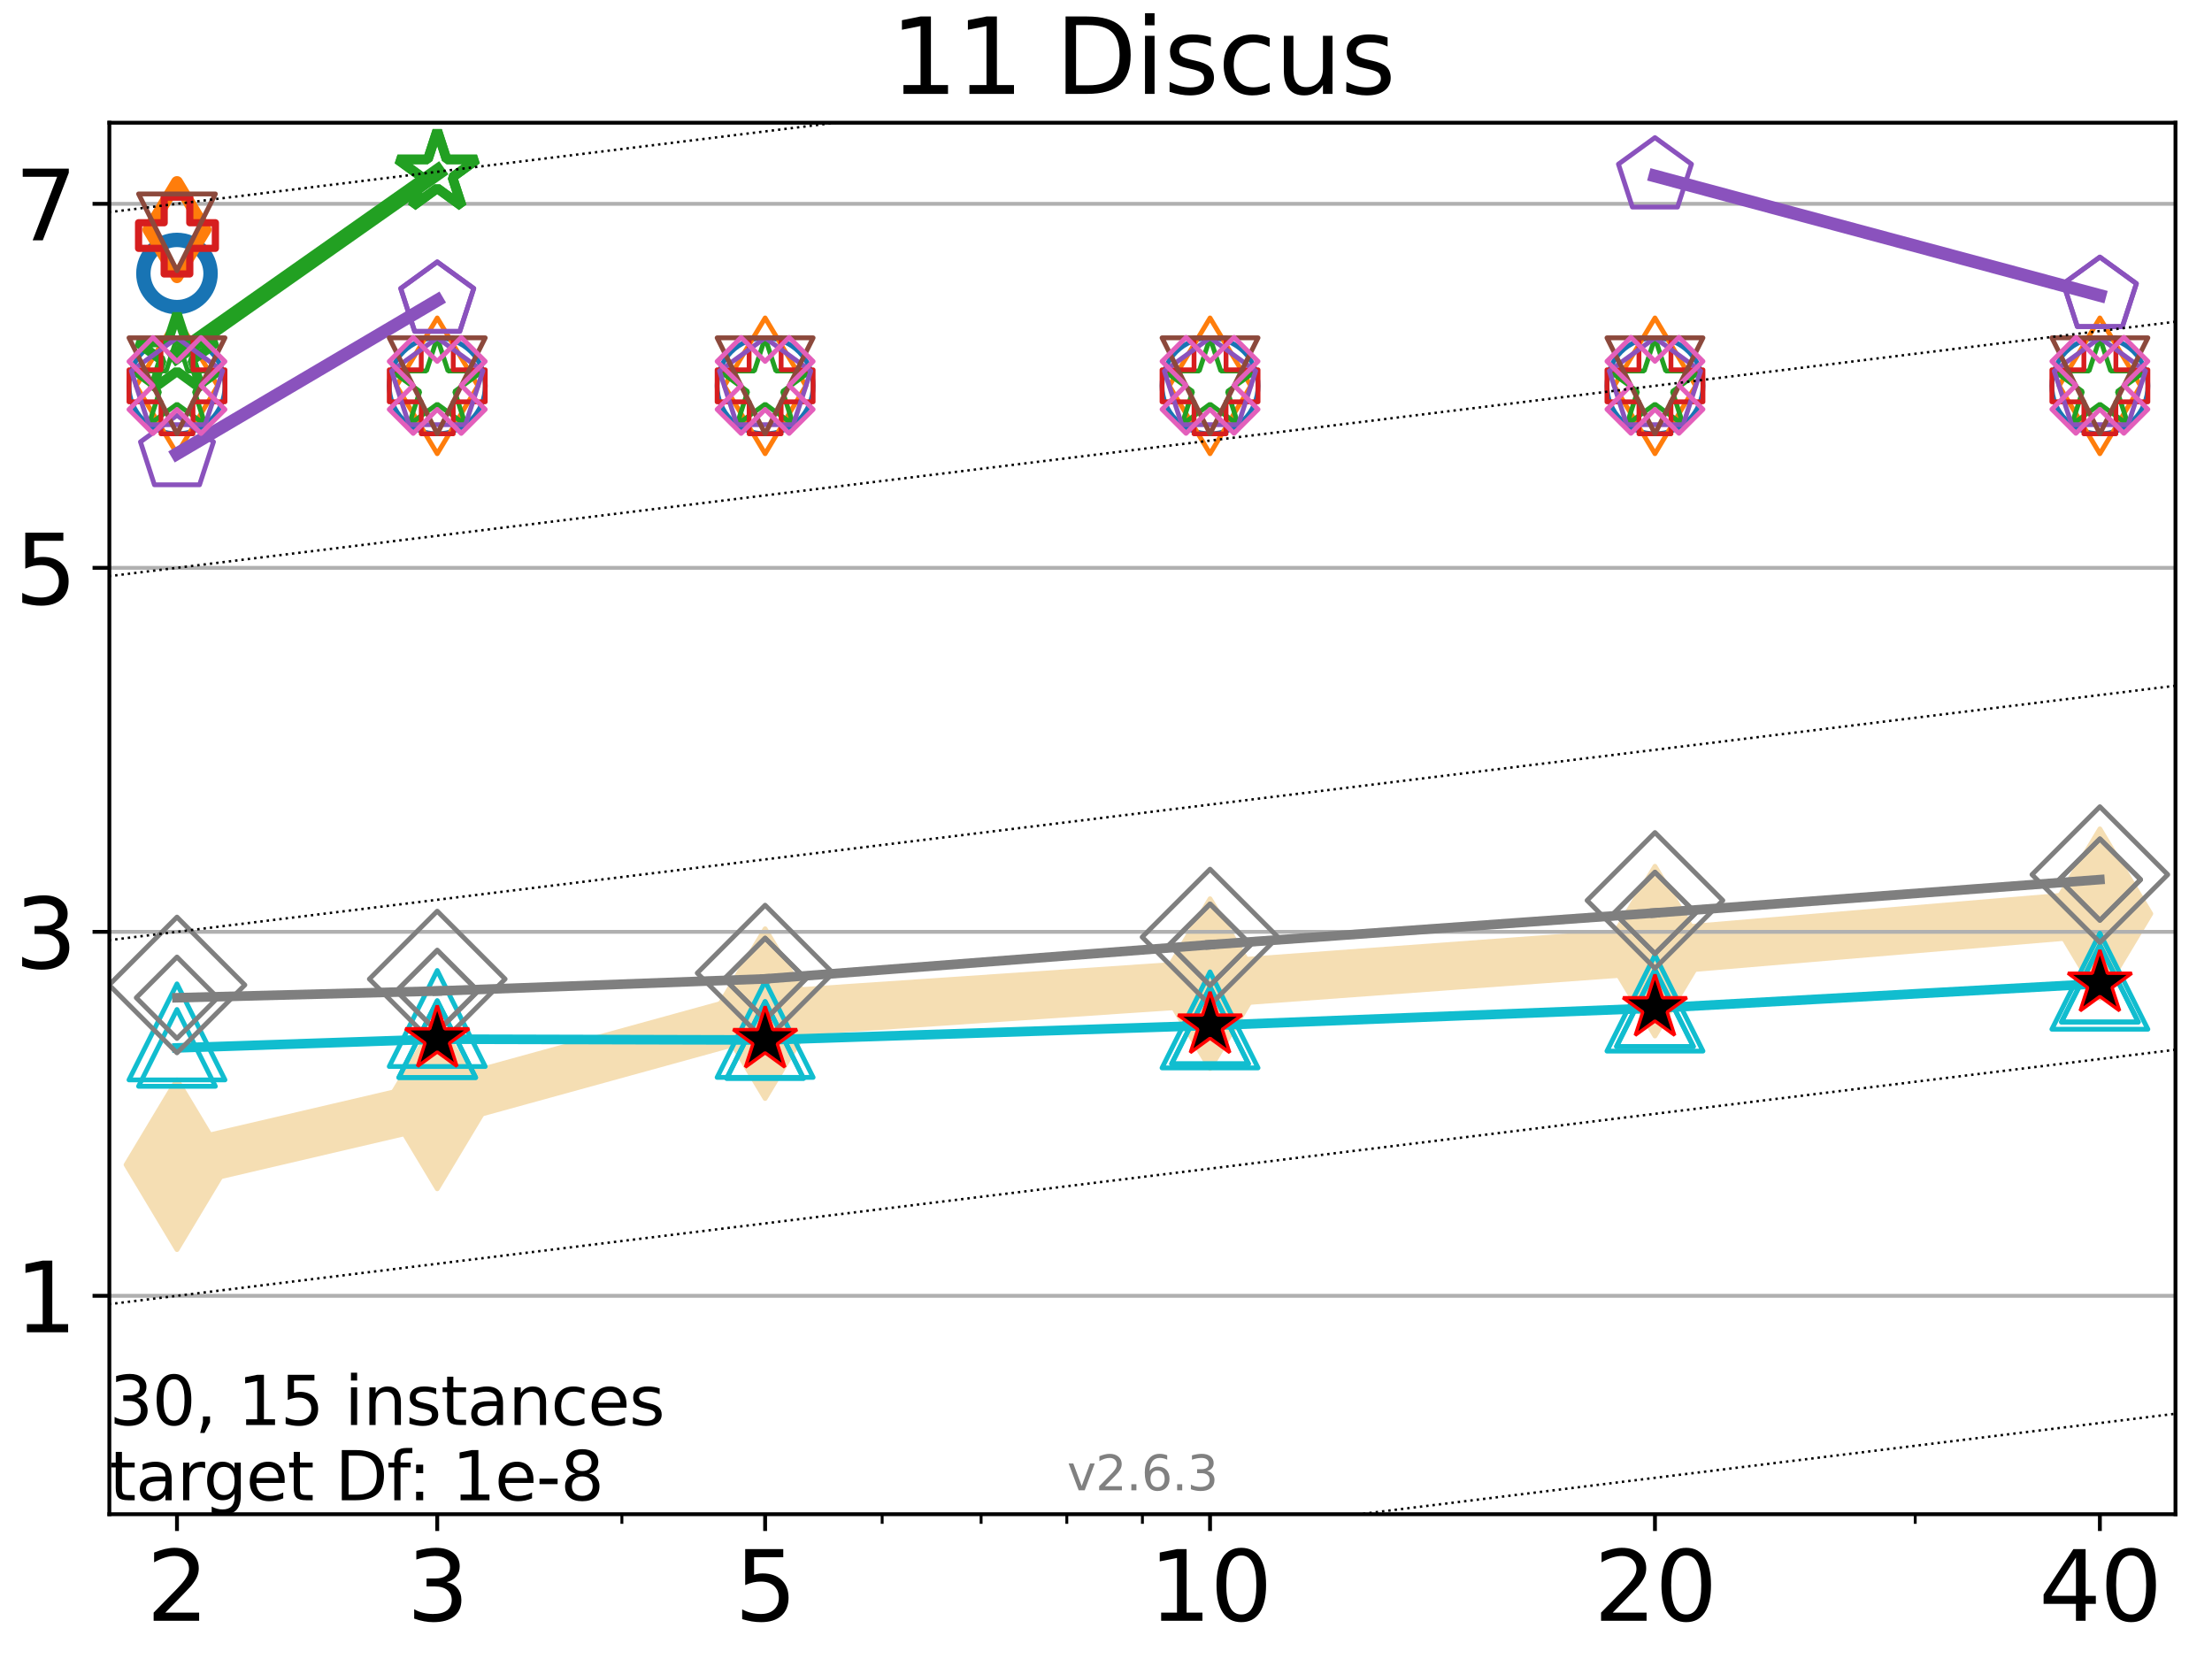 <?xml version="1.0" encoding="utf-8" standalone="no"?>
<!DOCTYPE svg PUBLIC "-//W3C//DTD SVG 1.1//EN"
  "http://www.w3.org/Graphics/SVG/1.1/DTD/svg11.dtd">
<svg xmlns:xlink="http://www.w3.org/1999/xlink" width="460.8pt" height="345.6pt" viewBox="0 0 460.8 345.6" xmlns="http://www.w3.org/2000/svg" version="1.1">
 <defs>
  <style type="text/css">*{stroke-linejoin: round; stroke-linecap: butt}</style>
 </defs>
 <g id="figure_1">
  <g id="patch_1">
   <path d="M 0 345.6 
L 460.8 345.6 
L 460.8 0 
L 0 0 
z
" style="fill: #ffffff"/>
  </g>
  <g id="axes_1">
   <g id="patch_2">
    <path d="M 22.78 315.44 
L 453.192 315.44 
L 453.192 25.56 
L 22.78 25.56 
z
" style="fill: #ffffff"/>
   </g>
   <g id="line2d_1">
    <path d="M 36.868 242.639 
L 91.085 229.968 
L 159.39 211.159 
L 252.074 204.905 
L 344.758 198.137 
L 437.443 190.348 
" clip-path="url(#pe619958bae)" style="fill: none; stroke: #f5deb3; stroke-width: 10; stroke-linecap: square"/>
    <defs>
     <path id="mea9f670765" d="M -0 17.678 
L 10.607 0 
L 0 -17.678 
L -10.607 -0 
z
" style="stroke: #f5deb3; stroke-linejoin: miter"/>
    </defs>
    <g clip-path="url(#pe619958bae)">
     <use xlink:href="#mea9f670765" x="36.868" y="242.639" style="fill: #f5deb3; stroke: #f5deb3; stroke-linejoin: miter"/>
     <use xlink:href="#mea9f670765" x="91.085" y="229.968" style="fill: #f5deb3; stroke: #f5deb3; stroke-linejoin: miter"/>
     <use xlink:href="#mea9f670765" x="159.39" y="211.159" style="fill: #f5deb3; stroke: #f5deb3; stroke-linejoin: miter"/>
     <use xlink:href="#mea9f670765" x="252.074" y="204.905" style="fill: #f5deb3; stroke: #f5deb3; stroke-linejoin: miter"/>
     <use xlink:href="#mea9f670765" x="344.758" y="198.137" style="fill: #f5deb3; stroke: #f5deb3; stroke-linejoin: miter"/>
     <use xlink:href="#mea9f670765" x="437.443" y="190.348" style="fill: #f5deb3; stroke: #f5deb3; stroke-linejoin: miter"/>
    </g>
   </g>
   <g id="matplotlib.axis_1">
    <g id="xtick_1">
     <g id="line2d_2">
      <defs>
       <path id="mf353f0885f" d="M 0 0 
L 0 3.5 
" style="stroke: #000000; stroke-width: 0.8"/>
      </defs>
      <g>
       <use xlink:href="#mf353f0885f" x="36.868" y="315.44" style="stroke: #000000; stroke-width: 0.8"/>
      </g>
     </g>
     <g id="text_1">
      <!-- 2 -->
      <g transform="translate(30.506 337.637) scale(0.2 -0.2)">
       <defs>
        <path id="DejaVuSans-32" d="M 1228 531 
L 3431 531 
L 3431 0 
L 469 0 
L 469 531 
Q 828 903 1448 1529 
Q 2069 2156 2228 2338 
Q 2531 2678 2651 2914 
Q 2772 3150 2772 3378 
Q 2772 3750 2511 3984 
Q 2250 4219 1831 4219 
Q 1534 4219 1204 4116 
Q 875 4013 500 3803 
L 500 4441 
Q 881 4594 1212 4672 
Q 1544 4750 1819 4750 
Q 2544 4750 2975 4387 
Q 3406 4025 3406 3419 
Q 3406 3131 3298 2873 
Q 3191 2616 2906 2266 
Q 2828 2175 2409 1742 
Q 1991 1309 1228 531 
z
" transform="scale(0.016)"/>
       </defs>
       <use xlink:href="#DejaVuSans-32"/>
      </g>
     </g>
    </g>
    <g id="xtick_2">
     <g id="line2d_3">
      <g>
       <use xlink:href="#mf353f0885f" x="91.085" y="315.44" style="stroke: #000000; stroke-width: 0.8"/>
      </g>
     </g>
     <g id="text_2">
      <!-- 3 -->
      <g transform="translate(84.723 337.637) scale(0.2 -0.2)">
       <defs>
        <path id="DejaVuSans-33" d="M 2597 2516 
Q 3050 2419 3304 2112 
Q 3559 1806 3559 1356 
Q 3559 666 3084 287 
Q 2609 -91 1734 -91 
Q 1441 -91 1130 -33 
Q 819 25 488 141 
L 488 750 
Q 750 597 1062 519 
Q 1375 441 1716 441 
Q 2309 441 2620 675 
Q 2931 909 2931 1356 
Q 2931 1769 2642 2001 
Q 2353 2234 1838 2234 
L 1294 2234 
L 1294 2753 
L 1863 2753 
Q 2328 2753 2575 2939 
Q 2822 3125 2822 3475 
Q 2822 3834 2567 4026 
Q 2313 4219 1838 4219 
Q 1578 4219 1281 4162 
Q 984 4106 628 3988 
L 628 4550 
Q 988 4650 1302 4700 
Q 1616 4750 1894 4750 
Q 2613 4750 3031 4423 
Q 3450 4097 3450 3541 
Q 3450 3153 3228 2886 
Q 3006 2619 2597 2516 
z
" transform="scale(0.016)"/>
       </defs>
       <use xlink:href="#DejaVuSans-33"/>
      </g>
     </g>
    </g>
    <g id="xtick_3">
     <g id="line2d_4">
      <g>
       <use xlink:href="#mf353f0885f" x="159.39" y="315.44" style="stroke: #000000; stroke-width: 0.8"/>
      </g>
     </g>
     <g id="text_3">
      <!-- 5 -->
      <g transform="translate(153.028 337.637) scale(0.2 -0.2)">
       <defs>
        <path id="DejaVuSans-35" d="M 691 4666 
L 3169 4666 
L 3169 4134 
L 1269 4134 
L 1269 2991 
Q 1406 3038 1543 3061 
Q 1681 3084 1819 3084 
Q 2600 3084 3056 2656 
Q 3513 2228 3513 1497 
Q 3513 744 3044 326 
Q 2575 -91 1722 -91 
Q 1428 -91 1123 -41 
Q 819 9 494 109 
L 494 744 
Q 775 591 1075 516 
Q 1375 441 1709 441 
Q 2250 441 2565 725 
Q 2881 1009 2881 1497 
Q 2881 1984 2565 2268 
Q 2250 2553 1709 2553 
Q 1456 2553 1204 2497 
Q 953 2441 691 2322 
L 691 4666 
z
" transform="scale(0.016)"/>
       </defs>
       <use xlink:href="#DejaVuSans-35"/>
      </g>
     </g>
    </g>
    <g id="xtick_4">
     <g id="line2d_5">
      <g>
       <use xlink:href="#mf353f0885f" x="252.074" y="315.44" style="stroke: #000000; stroke-width: 0.8"/>
      </g>
     </g>
     <g id="text_4">
      <!-- 10 -->
      <g transform="translate(239.349 337.637) scale(0.2 -0.2)">
       <defs>
        <path id="DejaVuSans-31" d="M 794 531 
L 1825 531 
L 1825 4091 
L 703 3866 
L 703 4441 
L 1819 4666 
L 2450 4666 
L 2450 531 
L 3481 531 
L 3481 0 
L 794 0 
L 794 531 
z
" transform="scale(0.016)"/>
        <path id="DejaVuSans-30" d="M 2034 4250 
Q 1547 4250 1301 3770 
Q 1056 3291 1056 2328 
Q 1056 1369 1301 889 
Q 1547 409 2034 409 
Q 2525 409 2770 889 
Q 3016 1369 3016 2328 
Q 3016 3291 2770 3770 
Q 2525 4250 2034 4250 
z
M 2034 4750 
Q 2819 4750 3233 4129 
Q 3647 3509 3647 2328 
Q 3647 1150 3233 529 
Q 2819 -91 2034 -91 
Q 1250 -91 836 529 
Q 422 1150 422 2328 
Q 422 3509 836 4129 
Q 1250 4750 2034 4750 
z
" transform="scale(0.016)"/>
       </defs>
       <use xlink:href="#DejaVuSans-31"/>
       <use xlink:href="#DejaVuSans-30" x="63.623"/>
      </g>
     </g>
    </g>
    <g id="xtick_5">
     <g id="line2d_6">
      <g>
       <use xlink:href="#mf353f0885f" x="344.758" y="315.44" style="stroke: #000000; stroke-width: 0.8"/>
      </g>
     </g>
     <g id="text_5">
      <!-- 20 -->
      <g transform="translate(332.033 337.637) scale(0.2 -0.2)">
       <use xlink:href="#DejaVuSans-32"/>
       <use xlink:href="#DejaVuSans-30" x="63.623"/>
      </g>
     </g>
    </g>
    <g id="xtick_6">
     <g id="line2d_7">
      <g>
       <use xlink:href="#mf353f0885f" x="437.443" y="315.44" style="stroke: #000000; stroke-width: 0.8"/>
      </g>
     </g>
     <g id="text_6">
      <!-- 40 -->
      <g transform="translate(424.718 337.637) scale(0.2 -0.2)">
       <defs>
        <path id="DejaVuSans-34" d="M 2419 4116 
L 825 1625 
L 2419 1625 
L 2419 4116 
z
M 2253 4666 
L 3047 4666 
L 3047 1625 
L 3713 1625 
L 3713 1100 
L 3047 1100 
L 3047 0 
L 2419 0 
L 2419 1100 
L 313 1100 
L 313 1709 
L 2253 4666 
z
" transform="scale(0.016)"/>
       </defs>
       <use xlink:href="#DejaVuSans-34"/>
       <use xlink:href="#DejaVuSans-30" x="63.623"/>
      </g>
     </g>
    </g>
    <g id="xtick_7">
     <g id="line2d_8">
      <defs>
       <path id="m24a4c9f05f" d="M 0 0 
L 0 2 
" style="stroke: #000000; stroke-width: 0.6"/>
      </defs>
      <g>
       <use xlink:href="#m24a4c9f05f" x="129.552" y="315.44" style="stroke: #000000; stroke-width: 0.6"/>
      </g>
     </g>
    </g>
    <g id="xtick_8">
     <g id="line2d_9">
      <g>
       <use xlink:href="#m24a4c9f05f" x="183.769" y="315.44" style="stroke: #000000; stroke-width: 0.6"/>
      </g>
     </g>
    </g>
    <g id="xtick_9">
     <g id="line2d_10">
      <g>
       <use xlink:href="#m24a4c9f05f" x="204.381" y="315.44" style="stroke: #000000; stroke-width: 0.6"/>
      </g>
     </g>
    </g>
    <g id="xtick_10">
     <g id="line2d_11">
      <g>
       <use xlink:href="#m24a4c9f05f" x="222.237" y="315.44" style="stroke: #000000; stroke-width: 0.6"/>
      </g>
     </g>
    </g>
    <g id="xtick_11">
     <g id="line2d_12">
      <g>
       <use xlink:href="#m24a4c9f05f" x="237.986" y="315.44" style="stroke: #000000; stroke-width: 0.6"/>
      </g>
     </g>
    </g>
    <g id="xtick_12">
     <g id="line2d_13">
      <g>
       <use xlink:href="#m24a4c9f05f" x="398.975" y="315.44" style="stroke: #000000; stroke-width: 0.6"/>
      </g>
     </g>
    </g>
   </g>
   <g id="matplotlib.axis_2">
    <g id="ytick_1">
     <g id="line2d_14">
      <path d="M 22.78 269.943 
L 453.192 269.943 
" clip-path="url(#pe619958bae)" style="fill: none; stroke: #b0b0b0; stroke-width: 0.8; stroke-linecap: square"/>
     </g>
     <g id="line2d_15">
      <defs>
       <path id="m3b222c167c" d="M 0 0 
L -3.5 0 
" style="stroke: #000000; stroke-width: 0.8"/>
      </defs>
      <g>
       <use xlink:href="#m3b222c167c" x="22.78" y="269.943" style="stroke: #000000; stroke-width: 0.8"/>
      </g>
     </g>
     <g id="text_7">
      <!-- 1 -->
      <g transform="translate(3.055 277.542) scale(0.2 -0.2)">
       <use xlink:href="#DejaVuSans-31"/>
      </g>
     </g>
    </g>
    <g id="ytick_2">
     <g id="line2d_16">
      <path d="M 22.78 194.115 
L 453.192 194.115 
" clip-path="url(#pe619958bae)" style="fill: none; stroke: #b0b0b0; stroke-width: 0.8; stroke-linecap: square"/>
     </g>
     <g id="line2d_17">
      <g>
       <use xlink:href="#m3b222c167c" x="22.78" y="194.115" style="stroke: #000000; stroke-width: 0.8"/>
      </g>
     </g>
     <g id="text_8">
      <!-- 3 -->
      <g transform="translate(3.055 201.714) scale(0.2 -0.2)">
       <use xlink:href="#DejaVuSans-33"/>
      </g>
     </g>
    </g>
    <g id="ytick_3">
     <g id="line2d_18">
      <path d="M 22.78 118.288 
L 453.192 118.288 
" clip-path="url(#pe619958bae)" style="fill: none; stroke: #b0b0b0; stroke-width: 0.8; stroke-linecap: square"/>
     </g>
     <g id="line2d_19">
      <g>
       <use xlink:href="#m3b222c167c" x="22.78" y="118.288" style="stroke: #000000; stroke-width: 0.8"/>
      </g>
     </g>
     <g id="text_9">
      <!-- 5 -->
      <g transform="translate(3.055 125.886) scale(0.2 -0.2)">
       <use xlink:href="#DejaVuSans-35"/>
      </g>
     </g>
    </g>
    <g id="ytick_4">
     <g id="line2d_20">
      <path d="M 22.78 42.46 
L 453.192 42.46 
" clip-path="url(#pe619958bae)" style="fill: none; stroke: #b0b0b0; stroke-width: 0.8; stroke-linecap: square"/>
     </g>
     <g id="line2d_21">
      <g>
       <use xlink:href="#m3b222c167c" x="22.78" y="42.46" style="stroke: #000000; stroke-width: 0.8"/>
      </g>
     </g>
     <g id="text_10">
      <!-- 7 -->
      <g transform="translate(3.055 50.058) scale(0.2 -0.2)">
       <defs>
        <path id="DejaVuSans-37" d="M 525 4666 
L 3525 4666 
L 3525 4397 
L 1831 0 
L 1172 0 
L 2766 4134 
L 525 4134 
L 525 4666 
z
" transform="scale(0.016)"/>
       </defs>
       <use xlink:href="#DejaVuSans-37"/>
      </g>
     </g>
    </g>
   </g>
   <g id="line2d_22">
    <path d="M 36.868 56.976 
" clip-path="url(#pe619958bae)" style="fill: none; stroke: #1874b4; stroke-width: 4; stroke-linecap: square"/>
    <defs>
     <path id="m9ec874a6ef" d="M 0 7 
C 1.856 7 3.637 6.262 4.95 4.95 
C 6.262 3.637 7 1.856 7 0 
C 7 -1.856 6.262 -3.637 4.95 -4.95 
C 3.637 -6.262 1.856 -7 0 -7 
C -1.856 -7 -3.637 -6.262 -4.95 -4.95 
C -6.262 -3.637 -7 -1.856 -7 0 
C -7 1.856 -6.262 3.637 -4.95 4.95 
C -3.637 6.262 -1.856 7 0 7 
z
" style="stroke: #1874b4; stroke-width: 3"/>
    </defs>
    <g clip-path="url(#pe619958bae)">
     <use xlink:href="#m9ec874a6ef" x="36.868" y="56.976" style="fill-opacity: 0; stroke: #1874b4; stroke-width: 3"/>
    </g>
   </g>
   <g id="line2d_23"/>
   <g id="line2d_24">
    <defs>
     <path id="m7b3405c375" d="M 0 10 
C 2.652 10 5.196 8.946 7.071 7.071 
C 8.946 5.196 10 2.652 10 0 
C 10 -2.652 8.946 -5.196 7.071 -7.071 
C 5.196 -8.946 2.652 -10 0 -10 
C -2.652 -10 -5.196 -8.946 -7.071 -7.071 
C -8.946 -5.196 -10 -2.652 -10 0 
C -10 2.652 -8.946 5.196 -7.071 7.071 
C -5.196 8.946 -2.652 10 0 10 
z
" style="stroke: #1874b4"/>
    </defs>
    <g clip-path="url(#pe619958bae)">
     <use xlink:href="#m7b3405c375" x="36.868" y="80.374" style="fill-opacity: 0; stroke: #1874b4"/>
     <use xlink:href="#m7b3405c375" x="91.085" y="80.374" style="fill-opacity: 0; stroke: #1874b4"/>
     <use xlink:href="#m7b3405c375" x="159.39" y="80.374" style="fill-opacity: 0; stroke: #1874b4"/>
     <use xlink:href="#m7b3405c375" x="252.074" y="80.374" style="fill-opacity: 0; stroke: #1874b4"/>
     <use xlink:href="#m7b3405c375" x="344.758" y="80.374" style="fill-opacity: 0; stroke: #1874b4"/>
     <use xlink:href="#m7b3405c375" x="437.443" y="80.374" style="fill-opacity: 0; stroke: #1874b4"/>
    </g>
   </g>
   <g id="line2d_25">
    <path d="M 36.868 47.833 
" clip-path="url(#pe619958bae)" style="fill: none; stroke: #ff7d0b; stroke-width: 3.667; stroke-linecap: square"/>
    <defs>
     <path id="m3b7e8a2b77" d="M -0 9.899 
L 5.94 0 
L 0 -9.899 
L -5.94 -0 
z
" style="stroke: #ff7d0b; stroke-width: 2.5; stroke-linejoin: miter"/>
    </defs>
    <g clip-path="url(#pe619958bae)">
     <use xlink:href="#m3b7e8a2b77" x="36.868" y="47.833" style="fill-opacity: 0; stroke: #ff7d0b; stroke-width: 2.5; stroke-linejoin: miter"/>
    </g>
   </g>
   <g id="line2d_26"/>
   <g id="line2d_27">
    <defs>
     <path id="m8e70b00155" d="M -0 14.142 
L 8.485 0 
L -0 -14.142 
L -8.485 -0 
z
" style="stroke: #ff7d0b; stroke-linejoin: miter"/>
    </defs>
    <g clip-path="url(#pe619958bae)">
     <use xlink:href="#m8e70b00155" x="36.868" y="80.374" style="fill-opacity: 0; stroke: #ff7d0b; stroke-linejoin: miter"/>
     <use xlink:href="#m8e70b00155" x="91.085" y="80.374" style="fill-opacity: 0; stroke: #ff7d0b; stroke-linejoin: miter"/>
     <use xlink:href="#m8e70b00155" x="159.39" y="80.374" style="fill-opacity: 0; stroke: #ff7d0b; stroke-linejoin: miter"/>
     <use xlink:href="#m8e70b00155" x="252.074" y="80.374" style="fill-opacity: 0; stroke: #ff7d0b; stroke-linejoin: miter"/>
     <use xlink:href="#m8e70b00155" x="344.758" y="80.374" style="fill-opacity: 0; stroke: #ff7d0b; stroke-linejoin: miter"/>
     <use xlink:href="#m8e70b00155" x="437.443" y="80.374" style="fill-opacity: 0; stroke: #ff7d0b; stroke-linejoin: miter"/>
    </g>
   </g>
   <g id="line2d_28">
    <path d="M 36.868 74.026 
L 91.085 35.897 
" clip-path="url(#pe619958bae)" style="fill: none; stroke: #22a022; stroke-width: 3.333; stroke-linecap: square"/>
    <defs>
     <path id="m60c03a67d3" d="M 0 -8.7 
L -1.953 -2.688 
L -8.274 -2.688 
L -3.16 1.027 
L -5.114 7.038 
L -0 3.323 
L 5.114 7.038 
L 3.16 1.027 
L 8.274 -2.688 
L 1.953 -2.688 
z
" style="stroke: #22a022; stroke-width: 2; stroke-linejoin: bevel"/>
    </defs>
    <g clip-path="url(#pe619958bae)">
     <use xlink:href="#m60c03a67d3" x="36.868" y="74.026" style="fill-opacity: 0; stroke: #22a022; stroke-width: 2; stroke-linejoin: bevel"/>
     <use xlink:href="#m60c03a67d3" x="91.085" y="35.897" style="fill-opacity: 0; stroke: #22a022; stroke-width: 2; stroke-linejoin: bevel"/>
    </g>
   </g>
   <g id="line2d_29">
    <path d="M 91.085 35.897 
" clip-path="url(#pe619958bae)" style="fill: none; stroke: #22a022; stroke-width: 3.333; stroke-linecap: square"/>
    <g clip-path="url(#pe619958bae)">
     <use xlink:href="#m60c03a67d3" x="91.085" y="35.897" style="fill-opacity: 0; stroke: #22a022; stroke-width: 2; stroke-linejoin: bevel"/>
    </g>
   </g>
   <g id="line2d_30"/>
   <g id="line2d_31">
    <defs>
     <path id="m965fe24efe" d="M 0 -10 
L -2.245 -3.09 
L -9.511 -3.09 
L -3.633 1.18 
L -5.878 8.09 
L -0 3.82 
L 5.878 8.09 
L 3.633 1.18 
L 9.511 -3.09 
L 2.245 -3.09 
z
" style="stroke: #22a022; stroke-linejoin: bevel"/>
    </defs>
    <g clip-path="url(#pe619958bae)">
     <use xlink:href="#m965fe24efe" x="36.868" y="80.374" style="fill-opacity: 0; stroke: #22a022; stroke-linejoin: bevel"/>
     <use xlink:href="#m965fe24efe" x="91.085" y="80.374" style="fill-opacity: 0; stroke: #22a022; stroke-linejoin: bevel"/>
     <use xlink:href="#m965fe24efe" x="159.39" y="80.374" style="fill-opacity: 0; stroke: #22a022; stroke-linejoin: bevel"/>
     <use xlink:href="#m965fe24efe" x="252.074" y="80.374" style="fill-opacity: 0; stroke: #22a022; stroke-linejoin: bevel"/>
     <use xlink:href="#m965fe24efe" x="344.758" y="80.374" style="fill-opacity: 0; stroke: #22a022; stroke-linejoin: bevel"/>
     <use xlink:href="#m965fe24efe" x="437.443" y="80.374" style="fill-opacity: 0; stroke: #22a022; stroke-linejoin: bevel"/>
    </g>
   </g>
   <g id="line2d_32">
    <path d="M 36.868 49.069 
" clip-path="url(#pe619958bae)" style="fill: none; stroke: #d61e1f; stroke-width: 3; stroke-linecap: square"/>
    <defs>
     <path id="m62e68b17d1" d="M -2.667 8 
L 2.667 8 
L 2.667 2.667 
L 8 2.667 
L 8 -2.667 
L 2.667 -2.667 
L 2.667 -8 
L -2.667 -8 
L -2.667 -2.667 
L -8 -2.667 
L -8 2.667 
L -2.667 2.667 
z
" style="stroke: #d61e1f; stroke-width: 1.5; stroke-linejoin: miter"/>
    </defs>
    <g clip-path="url(#pe619958bae)">
     <use xlink:href="#m62e68b17d1" x="36.868" y="49.069" style="fill-opacity: 0; stroke: #d61e1f; stroke-width: 1.5; stroke-linejoin: miter"/>
    </g>
   </g>
   <g id="line2d_33"/>
   <g id="line2d_34">
    <defs>
     <path id="maf5cbff62e" d="M -3.333 10 
L 3.333 10 
L 3.333 3.333 
L 10 3.333 
L 10 -3.333 
L 3.333 -3.333 
L 3.333 -10 
L -3.333 -10 
L -3.333 -3.333 
L -10 -3.333 
L -10 3.333 
L -3.333 3.333 
z
" style="stroke: #d61e1f; stroke-linejoin: miter"/>
    </defs>
    <g clip-path="url(#pe619958bae)">
     <use xlink:href="#maf5cbff62e" x="36.868" y="80.374" style="fill-opacity: 0; stroke: #d61e1f; stroke-linejoin: miter"/>
     <use xlink:href="#maf5cbff62e" x="91.085" y="80.374" style="fill-opacity: 0; stroke: #d61e1f; stroke-linejoin: miter"/>
     <use xlink:href="#maf5cbff62e" x="159.39" y="80.374" style="fill-opacity: 0; stroke: #d61e1f; stroke-linejoin: miter"/>
     <use xlink:href="#maf5cbff62e" x="252.074" y="80.374" style="fill-opacity: 0; stroke: #d61e1f; stroke-linejoin: miter"/>
     <use xlink:href="#maf5cbff62e" x="344.758" y="80.374" style="fill-opacity: 0; stroke: #d61e1f; stroke-linejoin: miter"/>
     <use xlink:href="#maf5cbff62e" x="437.443" y="80.374" style="fill-opacity: 0; stroke: #d61e1f; stroke-linejoin: miter"/>
    </g>
   </g>
   <g id="line2d_35">
    <path d="M 36.868 94.517 
L 91.085 62.558 
" clip-path="url(#pe619958bae)" style="fill: none; stroke: #8a52bd; stroke-width: 2.667; stroke-linecap: square"/>
    <defs>
     <path id="mb65f306b2f" d="M 0 -8 
L -7.608 -2.472 
L -4.702 6.472 
L 4.702 6.472 
L 7.608 -2.472 
z
" style="stroke: #8a52bd; stroke-linejoin: miter"/>
    </defs>
    <g clip-path="url(#pe619958bae)">
     <use xlink:href="#mb65f306b2f" x="36.868" y="94.517" style="fill-opacity: 0; stroke: #8a52bd; stroke-linejoin: miter"/>
     <use xlink:href="#mb65f306b2f" x="91.085" y="62.558" style="fill-opacity: 0; stroke: #8a52bd; stroke-linejoin: miter"/>
    </g>
   </g>
   <g id="line2d_36">
    <path d="M 91.085 62.558 
" clip-path="url(#pe619958bae)" style="fill: none; stroke: #8a52bd; stroke-width: 2.667; stroke-linecap: square"/>
    <g clip-path="url(#pe619958bae)">
     <use xlink:href="#mb65f306b2f" x="91.085" y="62.558" style="fill-opacity: 0; stroke: #8a52bd; stroke-linejoin: miter"/>
    </g>
   </g>
   <g id="line2d_37">
    <path d="M 344.758 36.665 
L 437.443 61.553 
" clip-path="url(#pe619958bae)" style="fill: none; stroke: #8a52bd; stroke-width: 2.667; stroke-linecap: square"/>
    <g clip-path="url(#pe619958bae)">
     <use xlink:href="#mb65f306b2f" x="344.758" y="36.665" style="fill-opacity: 0; stroke: #8a52bd; stroke-linejoin: miter"/>
     <use xlink:href="#mb65f306b2f" x="437.443" y="61.553" style="fill-opacity: 0; stroke: #8a52bd; stroke-linejoin: miter"/>
    </g>
   </g>
   <g id="line2d_38">
    <path d="M 437.443 61.553 
" clip-path="url(#pe619958bae)" style="fill: none; stroke: #8a52bd; stroke-width: 2.667; stroke-linecap: square"/>
    <g clip-path="url(#pe619958bae)">
     <use xlink:href="#mb65f306b2f" x="437.443" y="61.553" style="fill-opacity: 0; stroke: #8a52bd; stroke-linejoin: miter"/>
    </g>
   </g>
   <g id="line2d_39"/>
   <g id="line2d_40">
    <defs>
     <path id="m232847a0e7" d="M 0 -10 
L -9.511 -3.09 
L -5.878 8.09 
L 5.878 8.09 
L 9.511 -3.09 
z
" style="stroke: #8a52bd; stroke-linejoin: miter"/>
    </defs>
    <g clip-path="url(#pe619958bae)">
     <use xlink:href="#m232847a0e7" x="36.868" y="80.374" style="fill-opacity: 0; stroke: #8a52bd; stroke-linejoin: miter"/>
     <use xlink:href="#m232847a0e7" x="91.085" y="80.374" style="fill-opacity: 0; stroke: #8a52bd; stroke-linejoin: miter"/>
     <use xlink:href="#m232847a0e7" x="159.39" y="80.374" style="fill-opacity: 0; stroke: #8a52bd; stroke-linejoin: miter"/>
     <use xlink:href="#m232847a0e7" x="252.074" y="80.374" style="fill-opacity: 0; stroke: #8a52bd; stroke-linejoin: miter"/>
     <use xlink:href="#m232847a0e7" x="344.758" y="80.374" style="fill-opacity: 0; stroke: #8a52bd; stroke-linejoin: miter"/>
     <use xlink:href="#m232847a0e7" x="437.443" y="80.374" style="fill-opacity: 0; stroke: #8a52bd; stroke-linejoin: miter"/>
    </g>
   </g>
   <g id="line2d_41">
    <path d="M 36.868 48.401 
" clip-path="url(#pe619958bae)" style="fill: none; stroke: #8c493c; stroke-width: 2.333; stroke-linecap: square"/>
    <defs>
     <path id="m7f37985f5b" d="M -0 8 
L 8 -8 
L -8 -8 
z
" style="stroke: #8c493c; stroke-linejoin: miter"/>
    </defs>
    <g clip-path="url(#pe619958bae)">
     <use xlink:href="#m7f37985f5b" x="36.868" y="48.401" style="fill-opacity: 0; stroke: #8c493c; stroke-linejoin: miter"/>
    </g>
   </g>
   <g id="line2d_42"/>
   <g id="line2d_43">
    <defs>
     <path id="m6974d1d11c" d="M -0 10 
L 10 -10 
L -10 -10 
z
" style="stroke: #8c493c; stroke-linejoin: miter"/>
    </defs>
    <g clip-path="url(#pe619958bae)">
     <use xlink:href="#m6974d1d11c" x="36.868" y="80.374" style="fill-opacity: 0; stroke: #8c493c; stroke-linejoin: miter"/>
     <use xlink:href="#m6974d1d11c" x="91.085" y="80.374" style="fill-opacity: 0; stroke: #8c493c; stroke-linejoin: miter"/>
     <use xlink:href="#m6974d1d11c" x="159.39" y="80.374" style="fill-opacity: 0; stroke: #8c493c; stroke-linejoin: miter"/>
     <use xlink:href="#m6974d1d11c" x="252.074" y="80.374" style="fill-opacity: 0; stroke: #8c493c; stroke-linejoin: miter"/>
     <use xlink:href="#m6974d1d11c" x="344.758" y="80.374" style="fill-opacity: 0; stroke: #8c493c; stroke-linejoin: miter"/>
     <use xlink:href="#m6974d1d11c" x="437.443" y="80.374" style="fill-opacity: 0; stroke: #8c493c; stroke-linejoin: miter"/>
    </g>
   </g>
   <g id="line2d_44"/>
   <g id="line2d_45">
    <defs>
     <path id="m292e132c45" d="M -5 10 
L 0 5 
L 5 10 
L 10 5 
L 5 0 
L 10 -5 
L 5 -10 
L 0 -5 
L -5 -10 
L -10 -5 
L -5 0 
L -10 5 
z
" style="stroke: #e35fbb; stroke-linejoin: miter"/>
    </defs>
    <g clip-path="url(#pe619958bae)">
     <use xlink:href="#m292e132c45" x="36.868" y="80.307" style="fill-opacity: 0; stroke: #e35fbb; stroke-linejoin: miter"/>
     <use xlink:href="#m292e132c45" x="91.085" y="80.287" style="fill-opacity: 0; stroke: #e35fbb; stroke-linejoin: miter"/>
     <use xlink:href="#m292e132c45" x="159.39" y="80.289" style="fill-opacity: 0; stroke: #e35fbb; stroke-linejoin: miter"/>
     <use xlink:href="#m292e132c45" x="252.074" y="80.273" style="fill-opacity: 0; stroke: #e35fbb; stroke-linejoin: miter"/>
     <use xlink:href="#m292e132c45" x="344.758" y="80.267" style="fill-opacity: 0; stroke: #e35fbb; stroke-linejoin: miter"/>
     <use xlink:href="#m292e132c45" x="437.443" y="80.264" style="fill-opacity: 0; stroke: #e35fbb; stroke-linejoin: miter"/>
    </g>
   </g>
   <g id="line2d_46">
    <path d="M 36.868 218.296 
L 91.085 216.474 
" clip-path="url(#pe619958bae)" style="fill: none; stroke: #11bdcf; stroke-width: 2; stroke-linecap: square"/>
    <defs>
     <path id="md9e9b5fced" d="M 0 -8 
L -8 8 
L 8 8 
z
" style="stroke: #11bdcf; stroke-linejoin: miter"/>
    </defs>
    <g clip-path="url(#pe619958bae)">
     <use xlink:href="#md9e9b5fced" x="36.868" y="218.296" style="fill-opacity: 0; stroke: #11bdcf; stroke-linejoin: miter"/>
     <use xlink:href="#md9e9b5fced" x="91.085" y="216.474" style="fill-opacity: 0; stroke: #11bdcf; stroke-linejoin: miter"/>
    </g>
   </g>
   <g id="line2d_47">
    <path d="M 91.085 216.474 
L 159.39 216.645 
" clip-path="url(#pe619958bae)" style="fill: none; stroke: #11bdcf; stroke-width: 2; stroke-linecap: square"/>
    <g clip-path="url(#pe619958bae)">
     <use xlink:href="#md9e9b5fced" x="91.085" y="216.474" style="fill-opacity: 0; stroke: #11bdcf; stroke-linejoin: miter"/>
     <use xlink:href="#md9e9b5fced" x="159.39" y="216.645" style="fill-opacity: 0; stroke: #11bdcf; stroke-linejoin: miter"/>
    </g>
   </g>
   <g id="line2d_48">
    <path d="M 159.39 216.645 
L 252.074 213.616 
" clip-path="url(#pe619958bae)" style="fill: none; stroke: #11bdcf; stroke-width: 2; stroke-linecap: square"/>
    <g clip-path="url(#pe619958bae)">
     <use xlink:href="#md9e9b5fced" x="159.39" y="216.645" style="fill-opacity: 0; stroke: #11bdcf; stroke-linejoin: miter"/>
     <use xlink:href="#md9e9b5fced" x="252.074" y="213.616" style="fill-opacity: 0; stroke: #11bdcf; stroke-linejoin: miter"/>
    </g>
   </g>
   <g id="line2d_49">
    <path d="M 252.074 213.616 
L 344.758 210.012 
" clip-path="url(#pe619958bae)" style="fill: none; stroke: #11bdcf; stroke-width: 2; stroke-linecap: square"/>
    <g clip-path="url(#pe619958bae)">
     <use xlink:href="#md9e9b5fced" x="252.074" y="213.616" style="fill-opacity: 0; stroke: #11bdcf; stroke-linejoin: miter"/>
     <use xlink:href="#md9e9b5fced" x="344.758" y="210.012" style="fill-opacity: 0; stroke: #11bdcf; stroke-linejoin: miter"/>
    </g>
   </g>
   <g id="line2d_50">
    <path d="M 344.758 210.012 
L 437.443 204.907 
" clip-path="url(#pe619958bae)" style="fill: none; stroke: #11bdcf; stroke-width: 2; stroke-linecap: square"/>
    <g clip-path="url(#pe619958bae)">
     <use xlink:href="#md9e9b5fced" x="344.758" y="210.012" style="fill-opacity: 0; stroke: #11bdcf; stroke-linejoin: miter"/>
     <use xlink:href="#md9e9b5fced" x="437.443" y="204.907" style="fill-opacity: 0; stroke: #11bdcf; stroke-linejoin: miter"/>
    </g>
   </g>
   <g id="line2d_51">
    <path d="M 437.443 204.907 
" clip-path="url(#pe619958bae)" style="fill: none; stroke: #11bdcf; stroke-width: 2; stroke-linecap: square"/>
    <g clip-path="url(#pe619958bae)">
     <use xlink:href="#md9e9b5fced" x="437.443" y="204.907" style="fill-opacity: 0; stroke: #11bdcf; stroke-linejoin: miter"/>
    </g>
   </g>
   <g id="line2d_52"/>
   <g id="line2d_53">
    <defs>
     <path id="m39207decbc" d="M 0 -10 
L -10 10 
L 10 10 
z
" style="stroke: #11bdcf; stroke-linejoin: miter"/>
    </defs>
    <g clip-path="url(#pe619958bae)">
     <use xlink:href="#m39207decbc" x="36.868" y="214.959" style="fill-opacity: 0; stroke: #11bdcf; stroke-linejoin: miter"/>
     <use xlink:href="#m39207decbc" x="91.085" y="212.172" style="fill-opacity: 0; stroke: #11bdcf; stroke-linejoin: miter"/>
     <use xlink:href="#m39207decbc" x="159.39" y="214.441" style="fill-opacity: 0; stroke: #11bdcf; stroke-linejoin: miter"/>
     <use xlink:href="#m39207decbc" x="252.074" y="212.461" style="fill-opacity: 0; stroke: #11bdcf; stroke-linejoin: miter"/>
     <use xlink:href="#m39207decbc" x="344.758" y="208.962" style="fill-opacity: 0; stroke: #11bdcf; stroke-linejoin: miter"/>
     <use xlink:href="#m39207decbc" x="437.443" y="204.406" style="fill-opacity: 0; stroke: #11bdcf; stroke-linejoin: miter"/>
    </g>
   </g>
   <g id="line2d_54">
    <path d="M 36.868 207.847 
L 91.085 206.444 
" clip-path="url(#pe619958bae)" style="fill: none; stroke: #7f7f7f; stroke-width: 2; stroke-linecap: square"/>
    <defs>
     <path id="md36e344758" d="M -0 8.485 
L 8.485 0 
L 0 -8.485 
L -8.485 -0 
z
" style="stroke: #7f7f7f; stroke-linejoin: miter"/>
    </defs>
    <g clip-path="url(#pe619958bae)">
     <use xlink:href="#md36e344758" x="36.868" y="207.847" style="fill-opacity: 0; stroke: #7f7f7f; stroke-linejoin: miter"/>
     <use xlink:href="#md36e344758" x="91.085" y="206.444" style="fill-opacity: 0; stroke: #7f7f7f; stroke-linejoin: miter"/>
    </g>
   </g>
   <g id="line2d_55">
    <path d="M 91.085 206.444 
L 159.39 203.919 
" clip-path="url(#pe619958bae)" style="fill: none; stroke: #7f7f7f; stroke-width: 2; stroke-linecap: square"/>
    <g clip-path="url(#pe619958bae)">
     <use xlink:href="#md36e344758" x="91.085" y="206.444" style="fill-opacity: 0; stroke: #7f7f7f; stroke-linejoin: miter"/>
     <use xlink:href="#md36e344758" x="159.39" y="203.919" style="fill-opacity: 0; stroke: #7f7f7f; stroke-linejoin: miter"/>
    </g>
   </g>
   <g id="line2d_56">
    <path d="M 159.39 203.919 
L 252.074 196.799 
" clip-path="url(#pe619958bae)" style="fill: none; stroke: #7f7f7f; stroke-width: 2; stroke-linecap: square"/>
    <g clip-path="url(#pe619958bae)">
     <use xlink:href="#md36e344758" x="159.39" y="203.919" style="fill-opacity: 0; stroke: #7f7f7f; stroke-linejoin: miter"/>
     <use xlink:href="#md36e344758" x="252.074" y="196.799" style="fill-opacity: 0; stroke: #7f7f7f; stroke-linejoin: miter"/>
    </g>
   </g>
   <g id="line2d_57">
    <path d="M 252.074 196.799 
L 344.758 190.178 
" clip-path="url(#pe619958bae)" style="fill: none; stroke: #7f7f7f; stroke-width: 2; stroke-linecap: square"/>
    <g clip-path="url(#pe619958bae)">
     <use xlink:href="#md36e344758" x="252.074" y="196.799" style="fill-opacity: 0; stroke: #7f7f7f; stroke-linejoin: miter"/>
     <use xlink:href="#md36e344758" x="344.758" y="190.178" style="fill-opacity: 0; stroke: #7f7f7f; stroke-linejoin: miter"/>
    </g>
   </g>
   <g id="line2d_58">
    <path d="M 344.758 190.178 
L 437.443 183.238 
" clip-path="url(#pe619958bae)" style="fill: none; stroke: #7f7f7f; stroke-width: 2; stroke-linecap: square"/>
    <g clip-path="url(#pe619958bae)">
     <use xlink:href="#md36e344758" x="344.758" y="190.178" style="fill-opacity: 0; stroke: #7f7f7f; stroke-linejoin: miter"/>
     <use xlink:href="#md36e344758" x="437.443" y="183.238" style="fill-opacity: 0; stroke: #7f7f7f; stroke-linejoin: miter"/>
    </g>
   </g>
   <g id="line2d_59">
    <path d="M 437.443 183.238 
" clip-path="url(#pe619958bae)" style="fill: none; stroke: #7f7f7f; stroke-width: 2; stroke-linecap: square"/>
    <g clip-path="url(#pe619958bae)">
     <use xlink:href="#md36e344758" x="437.443" y="183.238" style="fill-opacity: 0; stroke: #7f7f7f; stroke-linejoin: miter"/>
    </g>
   </g>
   <g id="line2d_60"/>
   <g id="line2d_61">
    <defs>
     <path id="m08a70f33da" d="M -0 14.142 
L 14.142 0 
L 0 -14.142 
L -14.142 -0 
z
" style="stroke: #7f7f7f; stroke-linejoin: miter"/>
    </defs>
    <g clip-path="url(#pe619958bae)">
     <use xlink:href="#m08a70f33da" x="36.868" y="205.186" style="fill-opacity: 0; stroke: #7f7f7f; stroke-linejoin: miter"/>
     <use xlink:href="#m08a70f33da" x="91.085" y="203.949" style="fill-opacity: 0; stroke: #7f7f7f; stroke-linejoin: miter"/>
     <use xlink:href="#m08a70f33da" x="159.39" y="202.709" style="fill-opacity: 0; stroke: #7f7f7f; stroke-linejoin: miter"/>
     <use xlink:href="#m08a70f33da" x="252.074" y="195.206" style="fill-opacity: 0; stroke: #7f7f7f; stroke-linejoin: miter"/>
     <use xlink:href="#m08a70f33da" x="344.758" y="187.576" style="fill-opacity: 0; stroke: #7f7f7f; stroke-linejoin: miter"/>
     <use xlink:href="#m08a70f33da" x="437.443" y="182.193" style="fill-opacity: 0; stroke: #7f7f7f; stroke-linejoin: miter"/>
    </g>
   </g>
   <g id="line2d_62">
    <defs>
     <path id="m4344fe70df" d="M 0 -7 
L -1.572 -2.163 
L -6.657 -2.163 
L -2.543 0.826 
L -4.114 5.663 
L -0 2.674 
L 4.114 5.663 
L 2.543 0.826 
L 6.657 -2.163 
L 1.572 -2.163 
z
" style="stroke: #ff0000; stroke-width: 0.7; stroke-linejoin: bevel"/>
    </defs>
    <g clip-path="url(#pe619958bae)">
     <use xlink:href="#m4344fe70df" x="91.085" y="216.474" style="stroke: #ff0000; stroke-width: 0.7; stroke-linejoin: bevel"/>
     <use xlink:href="#m4344fe70df" x="159.39" y="216.645" style="stroke: #ff0000; stroke-width: 0.7; stroke-linejoin: bevel"/>
     <use xlink:href="#m4344fe70df" x="252.074" y="213.616" style="stroke: #ff0000; stroke-width: 0.7; stroke-linejoin: bevel"/>
     <use xlink:href="#m4344fe70df" x="344.758" y="210.012" style="stroke: #ff0000; stroke-width: 0.7; stroke-linejoin: bevel"/>
     <use xlink:href="#m4344fe70df" x="437.443" y="204.907" style="stroke: #ff0000; stroke-width: 0.7; stroke-linejoin: bevel"/>
    </g>
   </g>
   <g id="line2d_63">
    <path d="M 30.137 346.6 
L 461.8 293.445 
" clip-path="url(#pe619958bae)" style="fill: none; stroke-dasharray: 0.5,0.825; stroke-dashoffset: 0; stroke: #000000; stroke-width: 0.5"/>
   </g>
   <g id="line2d_64">
    <path d="M -1 274.606 
L 461.8 217.617 
" clip-path="url(#pe619958bae)" style="fill: none; stroke-dasharray: 0.5,0.825; stroke-dashoffset: 0; stroke: #000000; stroke-width: 0.5"/>
   </g>
   <g id="line2d_65">
    <path d="M -1 198.779 
L 461.8 141.789 
" clip-path="url(#pe619958bae)" style="fill: none; stroke-dasharray: 0.5,0.825; stroke-dashoffset: 0; stroke: #000000; stroke-width: 0.5"/>
   </g>
   <g id="line2d_66">
    <path d="M -1 122.951 
L 461.8 65.961 
" clip-path="url(#pe619958bae)" style="fill: none; stroke-dasharray: 0.5,0.825; stroke-dashoffset: 0; stroke: #000000; stroke-width: 0.5"/>
   </g>
   <g id="line2d_67">
    <path d="M -1 47.123 
L 389.795 -1 
" clip-path="url(#pe619958bae)" style="fill: none; stroke-dasharray: 0.5,0.825; stroke-dashoffset: 0; stroke: #000000; stroke-width: 0.5"/>
   </g>
   <g id="patch_3">
    <path d="M 22.78 315.44 
L 22.78 25.56 
" style="fill: none; stroke: #000000; stroke-width: 0.8; stroke-linejoin: miter; stroke-linecap: square"/>
   </g>
   <g id="patch_4">
    <path d="M 453.192 315.44 
L 453.192 25.56 
" style="fill: none; stroke: #000000; stroke-width: 0.8; stroke-linejoin: miter; stroke-linecap: square"/>
   </g>
   <g id="patch_5">
    <path d="M 22.78 315.44 
L 453.192 315.44 
" style="fill: none; stroke: #000000; stroke-width: 0.8; stroke-linejoin: miter; stroke-linecap: square"/>
   </g>
   <g id="patch_6">
    <path d="M 22.78 25.56 
L 453.192 25.56 
" style="fill: none; stroke: #000000; stroke-width: 0.8; stroke-linejoin: miter; stroke-linecap: square"/>
   </g>
   <g id="text_11">
    <!-- 30, 15 instances -->
    <g transform="translate(22.78 296.851) scale(0.14 -0.14)">
     <defs>
      <path id="DejaVuSans-2c" d="M 750 794 
L 1409 794 
L 1409 256 
L 897 -744 
L 494 -744 
L 750 256 
L 750 794 
z
" transform="scale(0.016)"/>
      <path id="DejaVuSans-20" transform="scale(0.016)"/>
      <path id="DejaVuSans-69" d="M 603 3500 
L 1178 3500 
L 1178 0 
L 603 0 
L 603 3500 
z
M 603 4863 
L 1178 4863 
L 1178 4134 
L 603 4134 
L 603 4863 
z
" transform="scale(0.016)"/>
      <path id="DejaVuSans-6e" d="M 3513 2113 
L 3513 0 
L 2938 0 
L 2938 2094 
Q 2938 2591 2744 2837 
Q 2550 3084 2163 3084 
Q 1697 3084 1428 2787 
Q 1159 2491 1159 1978 
L 1159 0 
L 581 0 
L 581 3500 
L 1159 3500 
L 1159 2956 
Q 1366 3272 1645 3428 
Q 1925 3584 2291 3584 
Q 2894 3584 3203 3211 
Q 3513 2838 3513 2113 
z
" transform="scale(0.016)"/>
      <path id="DejaVuSans-73" d="M 2834 3397 
L 2834 2853 
Q 2591 2978 2328 3040 
Q 2066 3103 1784 3103 
Q 1356 3103 1142 2972 
Q 928 2841 928 2578 
Q 928 2378 1081 2264 
Q 1234 2150 1697 2047 
L 1894 2003 
Q 2506 1872 2764 1633 
Q 3022 1394 3022 966 
Q 3022 478 2636 193 
Q 2250 -91 1575 -91 
Q 1294 -91 989 -36 
Q 684 19 347 128 
L 347 722 
Q 666 556 975 473 
Q 1284 391 1588 391 
Q 1994 391 2212 530 
Q 2431 669 2431 922 
Q 2431 1156 2273 1281 
Q 2116 1406 1581 1522 
L 1381 1569 
Q 847 1681 609 1914 
Q 372 2147 372 2553 
Q 372 3047 722 3315 
Q 1072 3584 1716 3584 
Q 2034 3584 2315 3537 
Q 2597 3491 2834 3397 
z
" transform="scale(0.016)"/>
      <path id="DejaVuSans-74" d="M 1172 4494 
L 1172 3500 
L 2356 3500 
L 2356 3053 
L 1172 3053 
L 1172 1153 
Q 1172 725 1289 603 
Q 1406 481 1766 481 
L 2356 481 
L 2356 0 
L 1766 0 
Q 1100 0 847 248 
Q 594 497 594 1153 
L 594 3053 
L 172 3053 
L 172 3500 
L 594 3500 
L 594 4494 
L 1172 4494 
z
" transform="scale(0.016)"/>
      <path id="DejaVuSans-61" d="M 2194 1759 
Q 1497 1759 1228 1600 
Q 959 1441 959 1056 
Q 959 750 1161 570 
Q 1363 391 1709 391 
Q 2188 391 2477 730 
Q 2766 1069 2766 1631 
L 2766 1759 
L 2194 1759 
z
M 3341 1997 
L 3341 0 
L 2766 0 
L 2766 531 
Q 2569 213 2275 61 
Q 1981 -91 1556 -91 
Q 1019 -91 701 211 
Q 384 513 384 1019 
Q 384 1609 779 1909 
Q 1175 2209 1959 2209 
L 2766 2209 
L 2766 2266 
Q 2766 2663 2505 2880 
Q 2244 3097 1772 3097 
Q 1472 3097 1187 3025 
Q 903 2953 641 2809 
L 641 3341 
Q 956 3463 1253 3523 
Q 1550 3584 1831 3584 
Q 2591 3584 2966 3190 
Q 3341 2797 3341 1997 
z
" transform="scale(0.016)"/>
      <path id="DejaVuSans-63" d="M 3122 3366 
L 3122 2828 
Q 2878 2963 2633 3030 
Q 2388 3097 2138 3097 
Q 1578 3097 1268 2742 
Q 959 2388 959 1747 
Q 959 1106 1268 751 
Q 1578 397 2138 397 
Q 2388 397 2633 464 
Q 2878 531 3122 666 
L 3122 134 
Q 2881 22 2623 -34 
Q 2366 -91 2075 -91 
Q 1284 -91 818 406 
Q 353 903 353 1747 
Q 353 2603 823 3093 
Q 1294 3584 2113 3584 
Q 2378 3584 2631 3529 
Q 2884 3475 3122 3366 
z
" transform="scale(0.016)"/>
      <path id="DejaVuSans-65" d="M 3597 1894 
L 3597 1613 
L 953 1613 
Q 991 1019 1311 708 
Q 1631 397 2203 397 
Q 2534 397 2845 478 
Q 3156 559 3463 722 
L 3463 178 
Q 3153 47 2828 -22 
Q 2503 -91 2169 -91 
Q 1331 -91 842 396 
Q 353 884 353 1716 
Q 353 2575 817 3079 
Q 1281 3584 2069 3584 
Q 2775 3584 3186 3129 
Q 3597 2675 3597 1894 
z
M 3022 2063 
Q 3016 2534 2758 2815 
Q 2500 3097 2075 3097 
Q 1594 3097 1305 2825 
Q 1016 2553 972 2059 
L 3022 2063 
z
" transform="scale(0.016)"/>
     </defs>
     <use xlink:href="#DejaVuSans-33"/>
     <use xlink:href="#DejaVuSans-30" x="63.623"/>
     <use xlink:href="#DejaVuSans-2c" x="127.246"/>
     <use xlink:href="#DejaVuSans-20" x="159.033"/>
     <use xlink:href="#DejaVuSans-31" x="190.82"/>
     <use xlink:href="#DejaVuSans-35" x="254.443"/>
     <use xlink:href="#DejaVuSans-20" x="318.066"/>
     <use xlink:href="#DejaVuSans-69" x="349.854"/>
     <use xlink:href="#DejaVuSans-6e" x="377.637"/>
     <use xlink:href="#DejaVuSans-73" x="441.016"/>
     <use xlink:href="#DejaVuSans-74" x="493.115"/>
     <use xlink:href="#DejaVuSans-61" x="532.324"/>
     <use xlink:href="#DejaVuSans-6e" x="593.604"/>
     <use xlink:href="#DejaVuSans-63" x="656.982"/>
     <use xlink:href="#DejaVuSans-65" x="711.963"/>
     <use xlink:href="#DejaVuSans-73" x="773.486"/>
    </g>
    <!-- target Df: 1e-8 -->
    <g transform="translate(22.78 312.528) scale(0.14 -0.14)">
     <defs>
      <path id="DejaVuSans-72" d="M 2631 2963 
Q 2534 3019 2420 3045 
Q 2306 3072 2169 3072 
Q 1681 3072 1420 2755 
Q 1159 2438 1159 1844 
L 1159 0 
L 581 0 
L 581 3500 
L 1159 3500 
L 1159 2956 
Q 1341 3275 1631 3429 
Q 1922 3584 2338 3584 
Q 2397 3584 2469 3576 
Q 2541 3569 2628 3553 
L 2631 2963 
z
" transform="scale(0.016)"/>
      <path id="DejaVuSans-67" d="M 2906 1791 
Q 2906 2416 2648 2759 
Q 2391 3103 1925 3103 
Q 1463 3103 1205 2759 
Q 947 2416 947 1791 
Q 947 1169 1205 825 
Q 1463 481 1925 481 
Q 2391 481 2648 825 
Q 2906 1169 2906 1791 
z
M 3481 434 
Q 3481 -459 3084 -895 
Q 2688 -1331 1869 -1331 
Q 1566 -1331 1297 -1286 
Q 1028 -1241 775 -1147 
L 775 -588 
Q 1028 -725 1275 -790 
Q 1522 -856 1778 -856 
Q 2344 -856 2625 -561 
Q 2906 -266 2906 331 
L 2906 616 
Q 2728 306 2450 153 
Q 2172 0 1784 0 
Q 1141 0 747 490 
Q 353 981 353 1791 
Q 353 2603 747 3093 
Q 1141 3584 1784 3584 
Q 2172 3584 2450 3431 
Q 2728 3278 2906 2969 
L 2906 3500 
L 3481 3500 
L 3481 434 
z
" transform="scale(0.016)"/>
      <path id="DejaVuSans-44" d="M 1259 4147 
L 1259 519 
L 2022 519 
Q 2988 519 3436 956 
Q 3884 1394 3884 2338 
Q 3884 3275 3436 3711 
Q 2988 4147 2022 4147 
L 1259 4147 
z
M 628 4666 
L 1925 4666 
Q 3281 4666 3915 4102 
Q 4550 3538 4550 2338 
Q 4550 1131 3912 565 
Q 3275 0 1925 0 
L 628 0 
L 628 4666 
z
" transform="scale(0.016)"/>
      <path id="DejaVuSans-66" d="M 2375 4863 
L 2375 4384 
L 1825 4384 
Q 1516 4384 1395 4259 
Q 1275 4134 1275 3809 
L 1275 3500 
L 2222 3500 
L 2222 3053 
L 1275 3053 
L 1275 0 
L 697 0 
L 697 3053 
L 147 3053 
L 147 3500 
L 697 3500 
L 697 3744 
Q 697 4328 969 4595 
Q 1241 4863 1831 4863 
L 2375 4863 
z
" transform="scale(0.016)"/>
      <path id="DejaVuSans-3a" d="M 750 794 
L 1409 794 
L 1409 0 
L 750 0 
L 750 794 
z
M 750 3309 
L 1409 3309 
L 1409 2516 
L 750 2516 
L 750 3309 
z
" transform="scale(0.016)"/>
      <path id="DejaVuSans-2d" d="M 313 2009 
L 1997 2009 
L 1997 1497 
L 313 1497 
L 313 2009 
z
" transform="scale(0.016)"/>
      <path id="DejaVuSans-38" d="M 2034 2216 
Q 1584 2216 1326 1975 
Q 1069 1734 1069 1313 
Q 1069 891 1326 650 
Q 1584 409 2034 409 
Q 2484 409 2743 651 
Q 3003 894 3003 1313 
Q 3003 1734 2745 1975 
Q 2488 2216 2034 2216 
z
M 1403 2484 
Q 997 2584 770 2862 
Q 544 3141 544 3541 
Q 544 4100 942 4425 
Q 1341 4750 2034 4750 
Q 2731 4750 3128 4425 
Q 3525 4100 3525 3541 
Q 3525 3141 3298 2862 
Q 3072 2584 2669 2484 
Q 3125 2378 3379 2068 
Q 3634 1759 3634 1313 
Q 3634 634 3220 271 
Q 2806 -91 2034 -91 
Q 1263 -91 848 271 
Q 434 634 434 1313 
Q 434 1759 690 2068 
Q 947 2378 1403 2484 
z
M 1172 3481 
Q 1172 3119 1398 2916 
Q 1625 2713 2034 2713 
Q 2441 2713 2670 2916 
Q 2900 3119 2900 3481 
Q 2900 3844 2670 4047 
Q 2441 4250 2034 4250 
Q 1625 4250 1398 4047 
Q 1172 3844 1172 3481 
z
" transform="scale(0.016)"/>
     </defs>
     <use xlink:href="#DejaVuSans-74"/>
     <use xlink:href="#DejaVuSans-61" x="39.209"/>
     <use xlink:href="#DejaVuSans-72" x="100.488"/>
     <use xlink:href="#DejaVuSans-67" x="139.852"/>
     <use xlink:href="#DejaVuSans-65" x="203.328"/>
     <use xlink:href="#DejaVuSans-74" x="264.852"/>
     <use xlink:href="#DejaVuSans-20" x="304.061"/>
     <use xlink:href="#DejaVuSans-44" x="335.848"/>
     <use xlink:href="#DejaVuSans-66" x="412.85"/>
     <use xlink:href="#DejaVuSans-3a" x="444.43"/>
     <use xlink:href="#DejaVuSans-20" x="478.121"/>
     <use xlink:href="#DejaVuSans-31" x="509.908"/>
     <use xlink:href="#DejaVuSans-65" x="573.531"/>
     <use xlink:href="#DejaVuSans-2d" x="635.055"/>
     <use xlink:href="#DejaVuSans-38" x="671.139"/>
    </g>
   </g>
   <g id="text_12">
    <!-- v2.6.3 -->
    <g style="fill: #808080" transform="translate(222.305 310.462) scale(0.1 -0.1)">
     <defs>
      <path id="DejaVuSans-76" d="M 191 3500 
L 800 3500 
L 1894 563 
L 2988 3500 
L 3597 3500 
L 2284 0 
L 1503 0 
L 191 3500 
z
" transform="scale(0.016)"/>
      <path id="DejaVuSans-2e" d="M 684 794 
L 1344 794 
L 1344 0 
L 684 0 
L 684 794 
z
" transform="scale(0.016)"/>
      <path id="DejaVuSans-36" d="M 2113 2584 
Q 1688 2584 1439 2293 
Q 1191 2003 1191 1497 
Q 1191 994 1439 701 
Q 1688 409 2113 409 
Q 2538 409 2786 701 
Q 3034 994 3034 1497 
Q 3034 2003 2786 2293 
Q 2538 2584 2113 2584 
z
M 3366 4563 
L 3366 3988 
Q 3128 4100 2886 4159 
Q 2644 4219 2406 4219 
Q 1781 4219 1451 3797 
Q 1122 3375 1075 2522 
Q 1259 2794 1537 2939 
Q 1816 3084 2150 3084 
Q 2853 3084 3261 2657 
Q 3669 2231 3669 1497 
Q 3669 778 3244 343 
Q 2819 -91 2113 -91 
Q 1303 -91 875 529 
Q 447 1150 447 2328 
Q 447 3434 972 4092 
Q 1497 4750 2381 4750 
Q 2619 4750 2861 4703 
Q 3103 4656 3366 4563 
z
" transform="scale(0.016)"/>
     </defs>
     <use xlink:href="#DejaVuSans-76"/>
     <use xlink:href="#DejaVuSans-32" x="59.18"/>
     <use xlink:href="#DejaVuSans-2e" x="122.803"/>
     <use xlink:href="#DejaVuSans-36" x="154.59"/>
     <use xlink:href="#DejaVuSans-2e" x="218.213"/>
     <use xlink:href="#DejaVuSans-33" x="250"/>
    </g>
   </g>
   <g id="text_13">
    <!-- 11 Discus -->
    <g transform="translate(185.459 19.56) scale(0.216 -0.216)">
     <defs>
      <path id="DejaVuSans-75" d="M 544 1381 
L 544 3500 
L 1119 3500 
L 1119 1403 
Q 1119 906 1312 657 
Q 1506 409 1894 409 
Q 2359 409 2629 706 
Q 2900 1003 2900 1516 
L 2900 3500 
L 3475 3500 
L 3475 0 
L 2900 0 
L 2900 538 
Q 2691 219 2414 64 
Q 2138 -91 1772 -91 
Q 1169 -91 856 284 
Q 544 659 544 1381 
z
M 1991 3584 
L 1991 3584 
z
" transform="scale(0.016)"/>
     </defs>
     <use xlink:href="#DejaVuSans-31"/>
     <use xlink:href="#DejaVuSans-31" x="63.623"/>
     <use xlink:href="#DejaVuSans-20" x="127.246"/>
     <use xlink:href="#DejaVuSans-44" x="159.033"/>
     <use xlink:href="#DejaVuSans-69" x="236.035"/>
     <use xlink:href="#DejaVuSans-73" x="263.818"/>
     <use xlink:href="#DejaVuSans-63" x="315.918"/>
     <use xlink:href="#DejaVuSans-75" x="370.898"/>
     <use xlink:href="#DejaVuSans-73" x="434.277"/>
    </g>
   </g>
  </g>
 </g>
 <defs>
  <clipPath id="pe619958bae">
   <rect x="22.78" y="25.56" width="430.412" height="289.88"/>
  </clipPath>
 </defs>
</svg>
